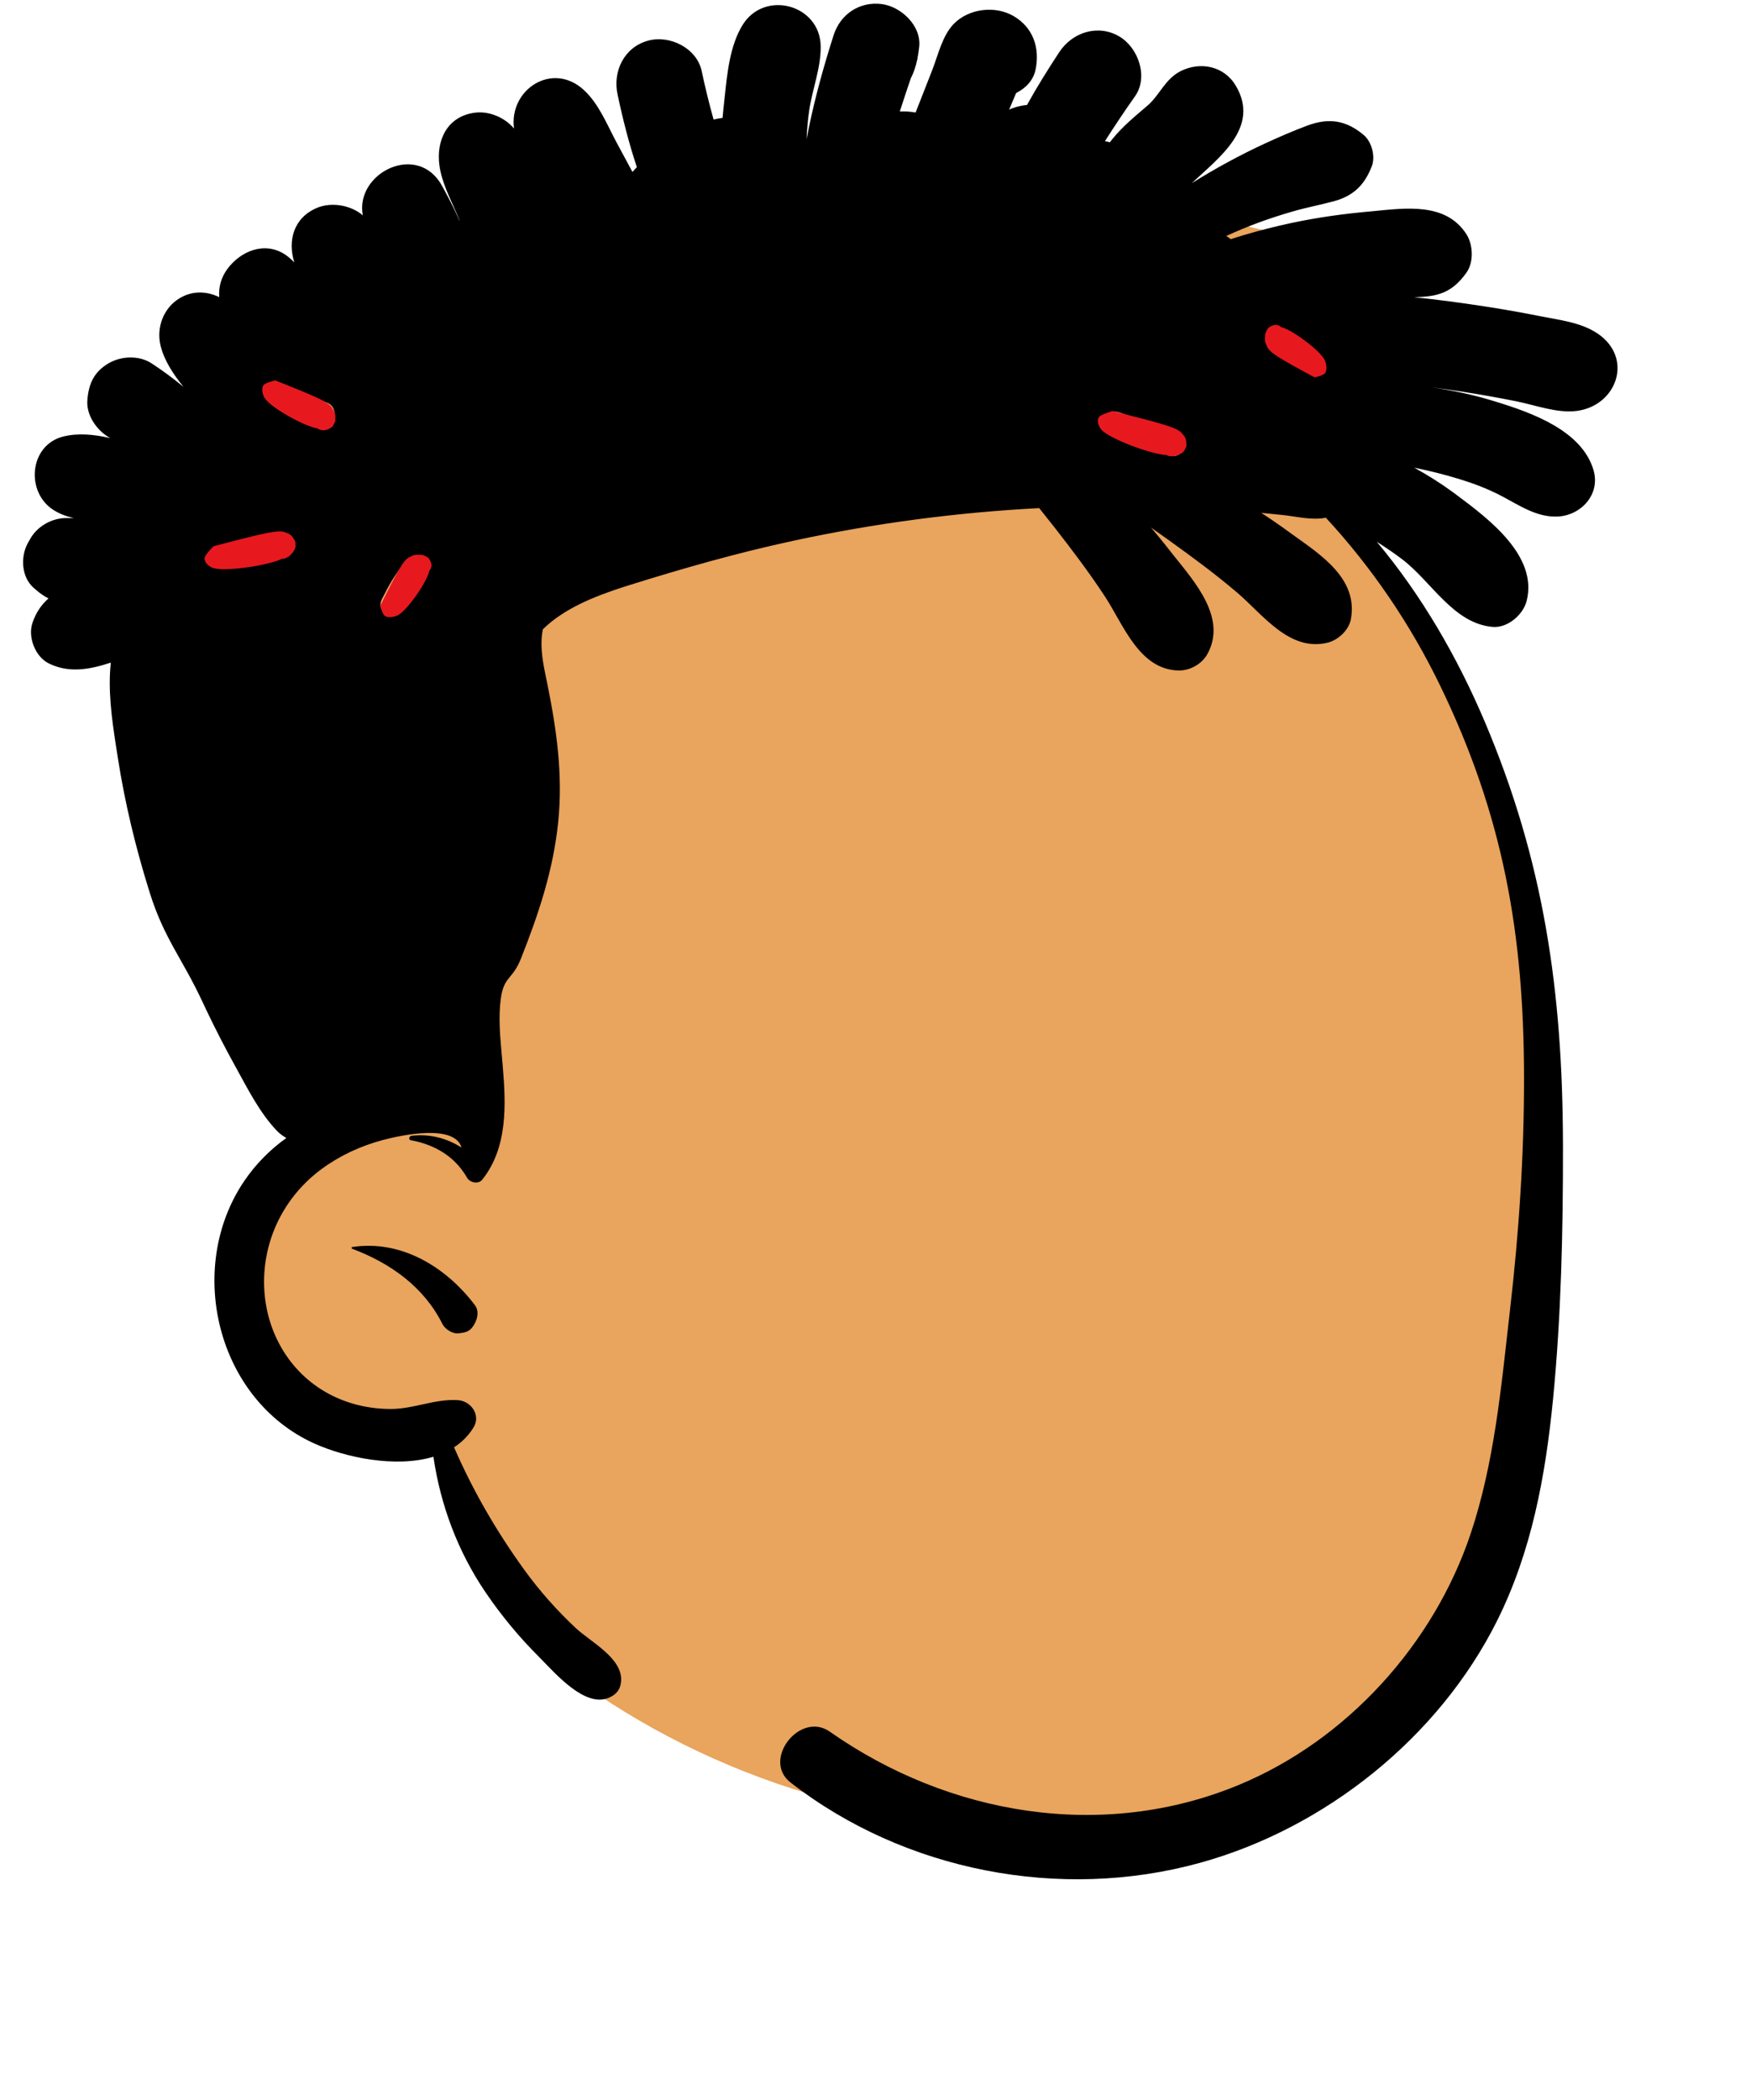 <svg xmlns="http://www.w3.org/2000/svg" xmlns:xlink="http://www.w3.org/1999/xlink" width="473" zoomAndPan="magnify" viewBox="0 0 354.75 425.25" height="567" preserveAspectRatio="xMidYMid meet" version="1.0"><defs><clipPath id="aa05b1060d"><path d="M 53.129 77.031 L 68 77.031 L 68 87.152 L 53.129 87.152 Z M 53.129 77.031 " clip-rule="nonzero"/></clipPath><clipPath id="9ff1e144b0"><path d="M 55.773 77.035 C 64.598 80.551 66.578 81.449 67.32 82.621 C 67.812 83.523 68.145 84.875 67.812 85.594 C 67.402 86.406 65.668 87.305 64.844 87.035 C 64.102 86.855 63.277 85.414 63.195 84.605 C 63.113 83.883 63.609 82.801 64.184 82.352 C 64.68 81.992 65.836 81.812 66.41 82.082 C 67.07 82.262 67.812 83.164 67.895 83.883 C 68.062 84.605 67.812 85.773 67.402 86.316 C 66.906 86.855 65.918 87.215 65.258 87.125 C 64.598 87.035 63.691 86.406 63.445 85.684 C 63.113 85.055 63.113 83.883 63.445 83.254 C 63.773 82.621 64.762 81.992 65.422 81.902 C 66 81.812 66.906 82.082 67.32 82.621 C 67.73 83.344 67.977 85.504 67.484 86.137 C 66.988 86.855 65.668 87.035 64.352 86.766 C 61.793 86.406 54.949 82.621 53.633 80.641 C 53.137 79.828 52.973 78.75 53.301 78.117 C 53.633 77.488 55.773 77.035 55.773 77.035 " clip-rule="nonzero"/></clipPath><clipPath id="0167eb3380"><path d="M 41 107 L 60 107 L 60 116 L 41 116 Z M 41 107 " clip-rule="nonzero"/></clipPath><clipPath id="fede93944e"><path d="M 40.645 112.355 L 55.328 102.676 L 60.898 111.125 L 46.211 120.805 Z M 40.645 112.355 " clip-rule="nonzero"/></clipPath><clipPath id="fec108e175"><path d="M 43.277 110.625 C 53.914 107.82 56.363 107.285 57.738 107.781 C 58.723 108.211 59.793 109.125 59.863 109.941 C 59.902 110.887 58.691 112.762 57.73 113.074 C 56.898 113.406 55.289 112.738 54.762 112.117 C 54.285 111.566 54.18 110.344 54.5 109.594 C 54.789 108.969 55.828 108.066 56.547 107.918 C 57.297 107.641 58.523 107.91 59.004 108.457 C 59.562 108.953 59.965 110.09 59.855 110.809 C 59.664 111.582 58.887 112.527 58.184 112.883 C 57.484 113.234 56.242 113.297 55.602 112.859 C 54.93 112.547 54.285 111.566 54.262 110.828 C 54.242 110.086 54.871 108.914 55.473 108.41 C 55.992 107.961 57.035 107.598 57.738 107.781 C 58.543 108.113 59.977 109.758 59.836 110.605 C 59.746 111.527 58.543 112.539 57.094 113.172 C 54.371 114.531 45.539 115.824 43.145 115.027 C 42.211 114.672 41.453 113.879 41.434 113.137 C 41.41 112.395 43.277 110.625 43.277 110.625 " clip-rule="nonzero"/></clipPath><clipPath id="49e438c1f8"><path d="M 222 83 L 241 83 L 241 93 L 222 93 Z M 222 83 " clip-rule="nonzero"/></clipPath><clipPath id="fe849f5f51"><path d="M 222.258 83.5 L 239.793 82.094 L 240.602 92.18 L 223.07 93.586 Z M 222.258 83.5 " clip-rule="nonzero"/></clipPath><clipPath id="71ea1ff3d4"><path d="M 225.402 83.254 C 236.074 85.918 238.477 86.629 239.445 87.727 C 240.102 88.578 240.598 89.895 240.266 90.645 C 239.844 91.492 237.879 92.551 236.887 92.359 C 235.996 92.25 234.91 90.895 234.746 90.094 C 234.594 89.383 235.09 88.258 235.734 87.754 C 236.285 87.348 237.633 87.059 238.332 87.273 C 239.125 87.391 240.07 88.219 240.227 88.93 C 240.477 89.633 240.281 90.824 239.836 91.402 C 239.297 91.988 238.16 92.438 237.379 92.41 C 236.594 92.383 235.477 91.844 235.125 91.148 C 234.688 90.551 234.594 89.383 234.93 88.723 C 235.27 88.062 236.383 87.34 237.152 87.188 C 237.824 87.043 238.918 87.227 239.445 87.727 C 239.988 88.406 240.453 90.539 239.922 91.215 C 239.395 91.98 237.855 92.285 236.281 92.141 C 233.242 92.02 224.879 88.898 223.164 87.047 C 222.516 86.285 222.234 85.223 222.574 84.562 C 222.914 83.902 225.402 83.254 225.402 83.254 " clip-rule="nonzero"/></clipPath><clipPath id="1c144ac1f2"><path d="M 77 112 L 88 112 L 88 125 L 77 125 Z M 77 112 " clip-rule="nonzero"/></clipPath><clipPath id="d9d82e5f51"><path d="M 76.988 124.977 L 77.379 112.078 L 87.492 112.387 L 87.102 125.285 Z M 76.988 124.977 " clip-rule="nonzero"/></clipPath><clipPath id="cef85f0426"><path d="M 77.062 122.637 C 80.805 115.117 81.758 113.434 82.945 112.828 C 83.859 112.426 85.219 112.184 85.93 112.488 C 86.73 112.871 87.586 114.395 87.293 115.098 C 87.094 115.734 85.633 116.402 84.82 116.449 C 84.098 116.5 83.031 116.039 82.594 115.527 C 82.246 115.09 82.098 114.086 82.383 113.594 C 82.578 113.031 83.5 112.414 84.223 112.367 C 84.945 112.246 86.109 112.496 86.641 112.867 C 87.168 113.312 87.504 114.18 87.395 114.746 C 87.289 115.312 86.633 116.078 85.906 116.27 C 85.27 116.535 84.098 116.5 83.477 116.195 C 82.855 115.891 82.25 115.016 82.176 114.445 C 82.102 113.941 82.395 113.168 82.945 112.828 C 83.68 112.492 85.844 112.344 86.461 112.789 C 87.172 113.242 87.316 114.387 87.012 115.52 C 86.582 117.715 82.621 123.516 80.605 124.598 C 79.785 125 78.699 125.109 78.078 124.805 C 77.457 124.504 77.062 122.637 77.062 122.637 " clip-rule="nonzero"/></clipPath><clipPath id="fd2bbe312e"><path d="M 256 65 L 269 65 L 269 77 L 256 77 Z M 256 65 " clip-rule="nonzero"/></clipPath><clipPath id="f4677168eb"><path d="M 268.656 76.57 L 255.777 75.75 L 256.422 65.652 L 269.297 66.469 Z M 268.656 76.57 " clip-rule="nonzero"/></clipPath><clipPath id="d818a08f0d"><path d="M 266.32 76.418 C 258.926 72.426 257.277 71.418 256.711 70.211 C 256.34 69.285 256.141 67.918 256.473 67.215 C 256.879 66.43 258.43 65.625 259.125 65.941 C 259.754 66.16 260.375 67.645 260.395 68.457 C 260.418 69.184 259.926 70.234 259.398 70.652 C 258.949 70.984 257.941 71.102 257.461 70.801 C 256.902 70.582 256.316 69.645 256.293 68.922 C 256.195 68.191 256.484 67.035 256.875 66.52 C 257.336 66.008 258.211 65.703 258.773 65.828 C 259.34 65.953 260.082 66.633 260.25 67.367 C 260.492 68.012 260.418 69.184 260.094 69.793 C 259.77 70.406 258.875 70.98 258.301 71.035 C 257.797 71.09 257.031 70.773 256.711 70.211 C 256.402 69.469 256.324 67.297 256.793 66.695 C 257.266 66.004 258.414 65.895 259.535 66.238 C 261.719 66.738 267.383 70.887 268.398 72.938 C 268.773 73.773 268.848 74.863 268.523 75.473 C 268.199 76.086 266.32 76.418 266.32 76.418 " clip-rule="nonzero"/></clipPath></defs><path fill="#e9a45d" d="M 51.078 76.664 C 54.961 72.5 59.926 69.395 65.355 68.402 C 60.391 70.883 55.543 73.465 51.078 76.664 Z M 43.473 112.59 C 42.785 109.414 42.324 106.207 42.18 103.004 C 43.047 104.324 44.434 105.203 45.988 105.66 C 44.984 107.91 44.129 110.23 43.473 112.59 Z M 303.277 162.371 C 298.797 143.719 277.887 107.836 272.945 100.93 C 267.582 83.828 296.848 70.113 280.93 56.742 C 273.723 50.707 264.199 48.574 255.266 46.434 C 193.402 31.578 126.934 39.07 69.559 66.391 C 60.832 64.555 51.738 68.141 45.395 74.445 C 15.578 104.414 56.211 158.484 65.094 192.27 C 80.34 229.941 48.938 236.277 52.305 268.152 C 54.922 284.617 71.602 288.969 85.676 291.461 C 87.93 291.988 90.945 292.066 91.672 294.449 C 93.953 308.371 101.773 321.633 112.27 330.637 C 111.352 333.355 112.051 336.656 115.289 339.043 C 144.613 360.836 181.586 371.742 218.16 369.781 C 261.746 367.445 284.289 342.461 289.727 336.031 C 319.801 295.418 316.207 241.832 310.074 193.43 C 305.801 159.711 311.219 195.418 303.277 162.371 Z M 303.277 162.371 " fill-opacity="1" fill-rule="evenodd"/><path fill="#000000" d="M 168.883 7.145 C 170.25 2.859 174.129 0.285 178.57 0.816 C 182.5 1.281 186.707 5.184 186.227 9.488 C 186.137 10.316 186.02 11.098 185.875 11.832 L 185.895 11.836 L 185.914 11.836 L 185.816 12.121 C 185.523 13.492 185.121 14.719 184.52 15.879 C 183.758 18.105 183.023 20.336 182.297 22.574 C 183.348 22.527 184.418 22.59 185.5 22.789 C 186.625 19.914 187.754 17.047 188.879 14.168 C 190.082 11.09 190.93 7.137 193.312 4.754 C 196.359 1.715 201.645 1.086 205.355 3.258 C 209.281 5.551 210.68 9.621 209.828 13.988 C 209.395 16.211 207.906 17.762 206.066 18.734 L 205.867 18.84 L 204.449 22.191 C 204.887 22.004 205.336 21.832 205.82 21.691 C 206.586 21.465 207.332 21.324 208.066 21.262 C 210.09 17.602 212.312 14.047 214.609 10.559 C 217.254 6.543 222.418 4.836 226.754 7.375 C 230.633 9.645 232.715 15.605 229.938 19.52 C 227.824 22.492 225.824 25.523 223.855 28.586 C 224.195 28.645 224.531 28.719 224.852 28.816 C 225.004 28.617 225.16 28.414 225.324 28.211 C 227.473 25.547 229.973 23.547 232.543 21.332 C 234.945 19.25 236.055 15.977 239.211 14.398 C 243.188 12.414 247.98 13.363 250.344 17.316 C 255.422 25.785 246.902 31.969 241.449 37.098 C 246.191 34.141 251.125 31.438 256.184 29.102 C 259.031 27.793 261.918 26.527 264.855 25.434 C 269.203 23.816 272.723 24.332 276.293 27.344 C 277.891 28.691 278.684 31.633 277.949 33.594 C 276.527 37.352 274.281 39.637 270.344 40.723 C 267.57 41.484 264.734 42.004 261.965 42.805 C 257.324 44.137 252.816 45.762 248.445 47.789 C 248.758 47.984 249.059 48.195 249.336 48.434 C 252.598 47.379 255.922 46.465 259.262 45.688 C 264.801 44.387 270.438 43.508 276.098 42.961 L 277.977 42.785 C 284.766 42.133 292.926 40.934 297.094 47.43 C 298.461 49.57 298.613 53.105 297.094 55.223 C 294.188 59.297 291.297 60.105 286.492 60.18 C 291.223 60.68 295.945 61.305 300.648 62.027 C 303.891 62.523 307.129 63.082 310.355 63.703 L 311.969 64.02 C 315.898 64.809 320.285 65.262 323.664 67.539 C 331.031 72.512 327.57 82.191 319.41 83.223 C 315.465 83.719 311.086 82.051 307.215 81.27 C 303.457 80.516 299.684 79.848 295.895 79.266 C 293.934 78.957 291.973 78.688 290.004 78.441 C 294.008 79.016 297.984 79.832 301.855 80.984 L 302.93 81.309 C 310.414 83.59 320.512 87.223 322.848 95.219 C 324.262 100.078 320.391 104.316 315.703 104.598 C 311.348 104.859 307.715 102.262 304.02 100.348 C 301.324 98.953 298.582 97.914 295.676 97.023 C 292.676 96.102 289.613 95.34 286.527 94.715 C 289.137 96.152 291.676 97.73 294.109 99.496 L 295.23 100.324 C 301.707 105.152 311.586 112.621 309.305 121.668 C 308.586 124.523 305.402 127.246 302.348 126.953 C 294.398 126.215 290.012 117.746 284.012 113.207 C 282.449 112.027 280.734 110.859 278.938 109.719 C 288.027 120.562 295.258 133.094 300.762 146.039 C 312.855 174.516 316.566 200.891 316.652 231.512 L 316.656 232.457 C 316.672 249.348 316.289 266.547 314.641 283.363 C 313.113 298.895 310.312 314.23 303.27 328.297 C 291.461 351.887 268.457 370.262 243.082 377.254 C 214.852 385.039 183.293 378.953 160.168 360.984 C 154.266 356.402 162.09 346.453 168.117 350.684 C 192.188 367.566 223.316 372.91 250.945 361.484 C 272.859 352.426 290.504 332.938 297.984 310.5 C 302.746 296.227 304.129 281.008 305.828 266.129 L 305.941 265.137 C 307.738 249.582 308.781 233.918 308.766 218.258 C 308.742 189.172 304.562 165.227 291.77 138.844 C 285.75 126.414 277.941 114.926 268.613 104.84 C 265.781 105.414 262.773 104.605 259.914 104.301 C 258.453 104.141 256.992 103.992 255.535 103.859 C 257.023 104.82 258.488 105.824 259.926 106.852 L 261.812 108.211 C 267.711 112.438 275.199 117.25 273.68 125.422 C 273.27 127.629 271.07 129.656 268.934 130.16 C 261.199 132 255.887 124.484 250.66 120.023 C 246.113 116.145 241.359 112.668 236.516 109.188 C 235.418 108.402 234.309 107.617 233.191 106.836 C 234.242 108.059 235.262 109.301 236.254 110.555 L 237.727 112.418 C 242.176 117.984 248.586 125.219 244.625 132.434 C 243.504 134.473 241.105 135.828 238.785 135.781 C 230.805 135.617 227.629 126.559 223.887 120.84 C 220.668 115.934 217.172 111.316 213.555 106.695 C 212.559 105.43 211.555 104.164 210.539 102.898 C 193.773 103.77 177.07 105.984 160.66 109.527 C 149.387 111.957 138.297 115.113 127.293 118.562 L 126.379 118.852 C 120.422 120.77 114.285 123.227 109.988 127.434 C 109.379 130.332 109.848 133.391 110.434 136.289 L 110.891 138.504 C 112.773 147.773 114.059 156.871 113.098 166.387 C 112.102 176.203 109.145 185.031 105.535 194.148 C 103.828 198.445 102.062 197.668 101.457 202.281 C 100.992 205.793 101.277 209.418 101.594 212.961 L 101.859 215.965 C 102.527 223.832 102.859 232.406 97.703 238.898 C 96.902 239.895 95.188 239.496 94.621 238.5 C 94.395 238.105 94.156 237.723 93.895 237.355 C 91.406 233.754 87.598 231.703 83.238 230.91 C 82.688 230.812 82.902 230.07 83.367 230.012 C 87.051 229.578 90.539 230.496 93.504 232.398 C 92.098 227.539 81.215 229.902 77.637 230.848 L 77.512 230.879 C 73.051 232.078 68.828 234.023 65.105 236.777 C 57.621 242.32 53.293 250.957 53.508 260.266 C 53.727 269.414 58.449 277.867 66.566 282.246 C 70.48 284.355 74.938 285.375 79.367 285.332 C 83.996 285.285 88.113 283.258 92.746 283.543 C 95.43 283.707 97.48 286.582 95.93 289.09 C 94.898 290.766 93.551 292.082 91.992 293.094 C 95.789 301.848 100.633 310.195 106.215 317.898 C 109.309 322.172 112.812 326.117 116.668 329.719 C 119.68 332.535 126.199 335.793 125.832 340.484 C 125.703 342.176 124.828 343.211 123.285 343.84 C 118.492 345.801 112.66 339.051 109.453 335.797 L 109.195 335.535 C 105.199 331.555 101.551 327.152 98.379 322.48 C 92.746 314.184 89.25 304.832 87.809 295.012 C 80.117 297.324 69.938 295.152 63.66 292.316 C 43.941 283.406 37.496 256.852 49.48 239.168 C 51.805 235.746 54.707 232.816 58.016 230.453 C 57.289 230.055 56.609 229.547 56.004 228.902 C 52.648 225.34 50.277 220.688 47.922 216.402 L 47.641 215.891 C 45.551 212.117 43.578 208.285 41.73 204.395 L 41.043 202.93 C 36.918 194.059 33.305 190.18 30.359 180.852 C 27.531 171.852 25.301 162.684 23.855 153.352 L 23.469 150.883 C 22.637 145.473 21.844 139.684 22.453 134.188 C 18.254 135.559 14.031 136.402 9.875 134.344 C 7.137 132.988 5.625 129.035 6.559 126.199 C 7.242 124.109 8.379 122.469 9.824 121.184 C 8.965 120.75 8.156 120.195 7.445 119.582 L 6.82 119.043 C 4.305 116.855 4.125 112.699 5.652 109.961 C 5.805 109.699 5.953 109.43 6.098 109.168 C 7.547 106.566 10.551 104.867 13.516 104.914 C 13.996 104.922 14.473 104.922 14.961 104.914 C 13.574 104.605 12.219 104.137 10.934 103.34 C 5.121 99.77 5.855 90.09 12.887 88.383 C 15.836 87.672 19.094 87.965 22.344 88.727 C 22.223 88.66 22.102 88.594 21.984 88.516 C 19.527 87.012 17.469 84.07 17.699 81.055 C 17.953 77.715 19.031 75.332 21.984 73.582 C 24.543 72.07 28.168 71.926 30.711 73.582 C 32.922 75.027 35.086 76.621 37.168 78.336 C 35.078 75.766 33.266 72.977 32.531 70.012 C 31.625 66.32 33.137 62.297 36.461 60.352 C 39.113 58.801 41.914 58.977 44.414 60.172 C 44.277 58.234 44.75 56.258 46.039 54.504 C 48.672 50.91 53.465 48.844 57.637 51.465 C 58.18 51.809 58.914 52.402 59.625 53.129 C 58.242 48.719 59.492 44.09 64.215 42.098 C 67.098 40.879 71 41.492 73.5 43.598 C 71.914 35.008 84.586 28.699 89.516 37.57 C 90.633 39.578 91.738 41.695 92.727 43.859 L 93.094 44.676 L 93.129 44.66 L 92.879 44.066 L 92.621 43.469 C 91.25 40.289 89.508 36.977 89.027 33.527 C 88.324 28.422 90.598 23.578 96.156 22.828 C 99.023 22.438 102.211 23.742 104.137 26.02 C 103.094 18.098 111.945 12.34 118.316 18.254 C 121.332 21.055 122.941 25.148 124.859 28.742 C 125.945 30.773 127.051 32.793 128.137 34.828 C 128.414 34.5 128.715 34.172 129.027 33.848 C 127.418 29.027 126.168 24.086 125.113 19.113 C 124.109 14.43 126.453 9.562 131.289 8.238 C 135.684 7.023 141.188 9.734 142.168 14.414 C 142.855 17.707 143.672 20.965 144.57 24.207 C 145.188 24.055 145.793 23.953 146.391 23.875 C 146.441 23.27 146.496 22.656 146.562 22.047 L 146.797 19.879 C 147.32 14.934 147.848 9.285 150.434 5.078 C 154.844 -2.109 166.148 0.871 166.27 9.367 C 166.336 13.762 164.547 18.121 163.926 22.469 C 163.656 24.363 163.5 26.281 163.41 28.195 C 164.613 21.832 166.27 15.551 168.184 9.367 C 168.41 8.625 168.648 7.883 168.883 7.145 Z M 71.344 252.547 C 81.262 251.012 90.328 256.543 96.207 264.293 C 97.277 265.707 96.574 267.707 95.609 268.898 C 94.91 269.773 93.977 269.879 92.922 270.012 C 91.707 270.168 90.172 269.188 89.641 268.133 C 85.859 260.586 79.113 255.816 71.344 252.883 C 71.199 252.832 71.156 252.574 71.344 252.547 Z M 85.094 117.332 L 85.395 117.008 C 87.402 114.926 84.23 111.746 82.219 113.832 C 80.102 116.027 78.691 118.699 77.34 121.402 C 76.051 123.98 79.922 126.258 81.219 123.668 L 81.809 122.492 C 82.734 120.664 83.723 118.855 85.094 117.332 Z M 57.234 113.059 C 60.082 112.578 58.875 108.25 56.043 108.727 C 52.371 109.344 48.715 110.047 45.047 110.668 C 42.199 111.145 43.406 115.477 46.238 115 C 49.91 114.379 53.566 113.676 57.234 113.059 Z M 226.715 83.5 C 223.965 82.582 222.785 86.918 225.52 87.832 C 229.297 89.09 233.043 90.383 236.625 92.133 C 239.215 93.395 241.492 89.523 238.891 88.254 C 234.961 86.332 230.859 84.883 226.715 83.5 Z M 56.59 77.676 C 53.906 76.605 52.738 80.945 55.395 82.008 L 65.098 85.891 C 67.781 86.965 68.949 82.621 66.293 81.559 Z M 260.594 67.129 L 260.238 66.906 C 257.805 65.332 255.551 69.219 257.973 70.785 C 259.391 71.707 261.121 72.332 262.422 73.426 L 262.691 73.668 C 264.793 75.652 267.977 72.484 265.867 70.492 C 264.328 69.039 262.375 68.227 260.594 67.129 Z M 260.594 67.129 " fill-opacity="1" fill-rule="evenodd"/><g clip-path="url(#aa05b1060d)"><g clip-path="url(#9ff1e144b0)"><path fill="#e7191f" d="M 50.004 73.434 L 71.262 73.434 L 71.262 90.82 L 50.004 90.82 Z M 50.004 73.434 " fill-opacity="1" fill-rule="nonzero"/></g></g><g clip-path="url(#0167eb3380)"><g clip-path="url(#fede93944e)"><g clip-path="url(#fec108e175)"><path fill="#e7191f" d="M 35.602 111.371 L 56.578 97.539 L 66.148 112.055 L 45.168 125.887 Z M 35.602 111.371 " fill-opacity="1" fill-rule="nonzero"/></g></g></g><g clip-path="url(#49e438c1f8)"><g clip-path="url(#fe849f5f51)"><g clip-path="url(#71ea1ff3d4)"><path fill="#e7191f" d="M 218.316 80.207 L 243.363 78.195 L 244.754 95.523 L 219.707 97.535 Z M 218.316 80.207 " fill-opacity="1" fill-rule="nonzero"/></g></g></g><g clip-path="url(#1c144ac1f2)"><g clip-path="url(#d9d82e5f51)"><g clip-path="url(#cef85f0426)"><path fill="#e7191f" d="M 73.309 127.516 L 73.867 109.117 L 91.246 109.645 L 90.688 128.043 Z M 73.309 127.516 " fill-opacity="1" fill-rule="nonzero"/></g></g></g><g clip-path="url(#fd2bbe312e)"><g clip-path="url(#f4677168eb)"><g clip-path="url(#d818a08f0d)"><path fill="#e7191f" d="M 271.07 80.328 L 252.703 79.164 L 253.805 61.812 L 272.172 62.977 Z M 271.07 80.328 " fill-opacity="1" fill-rule="nonzero"/></g></g></g></svg>